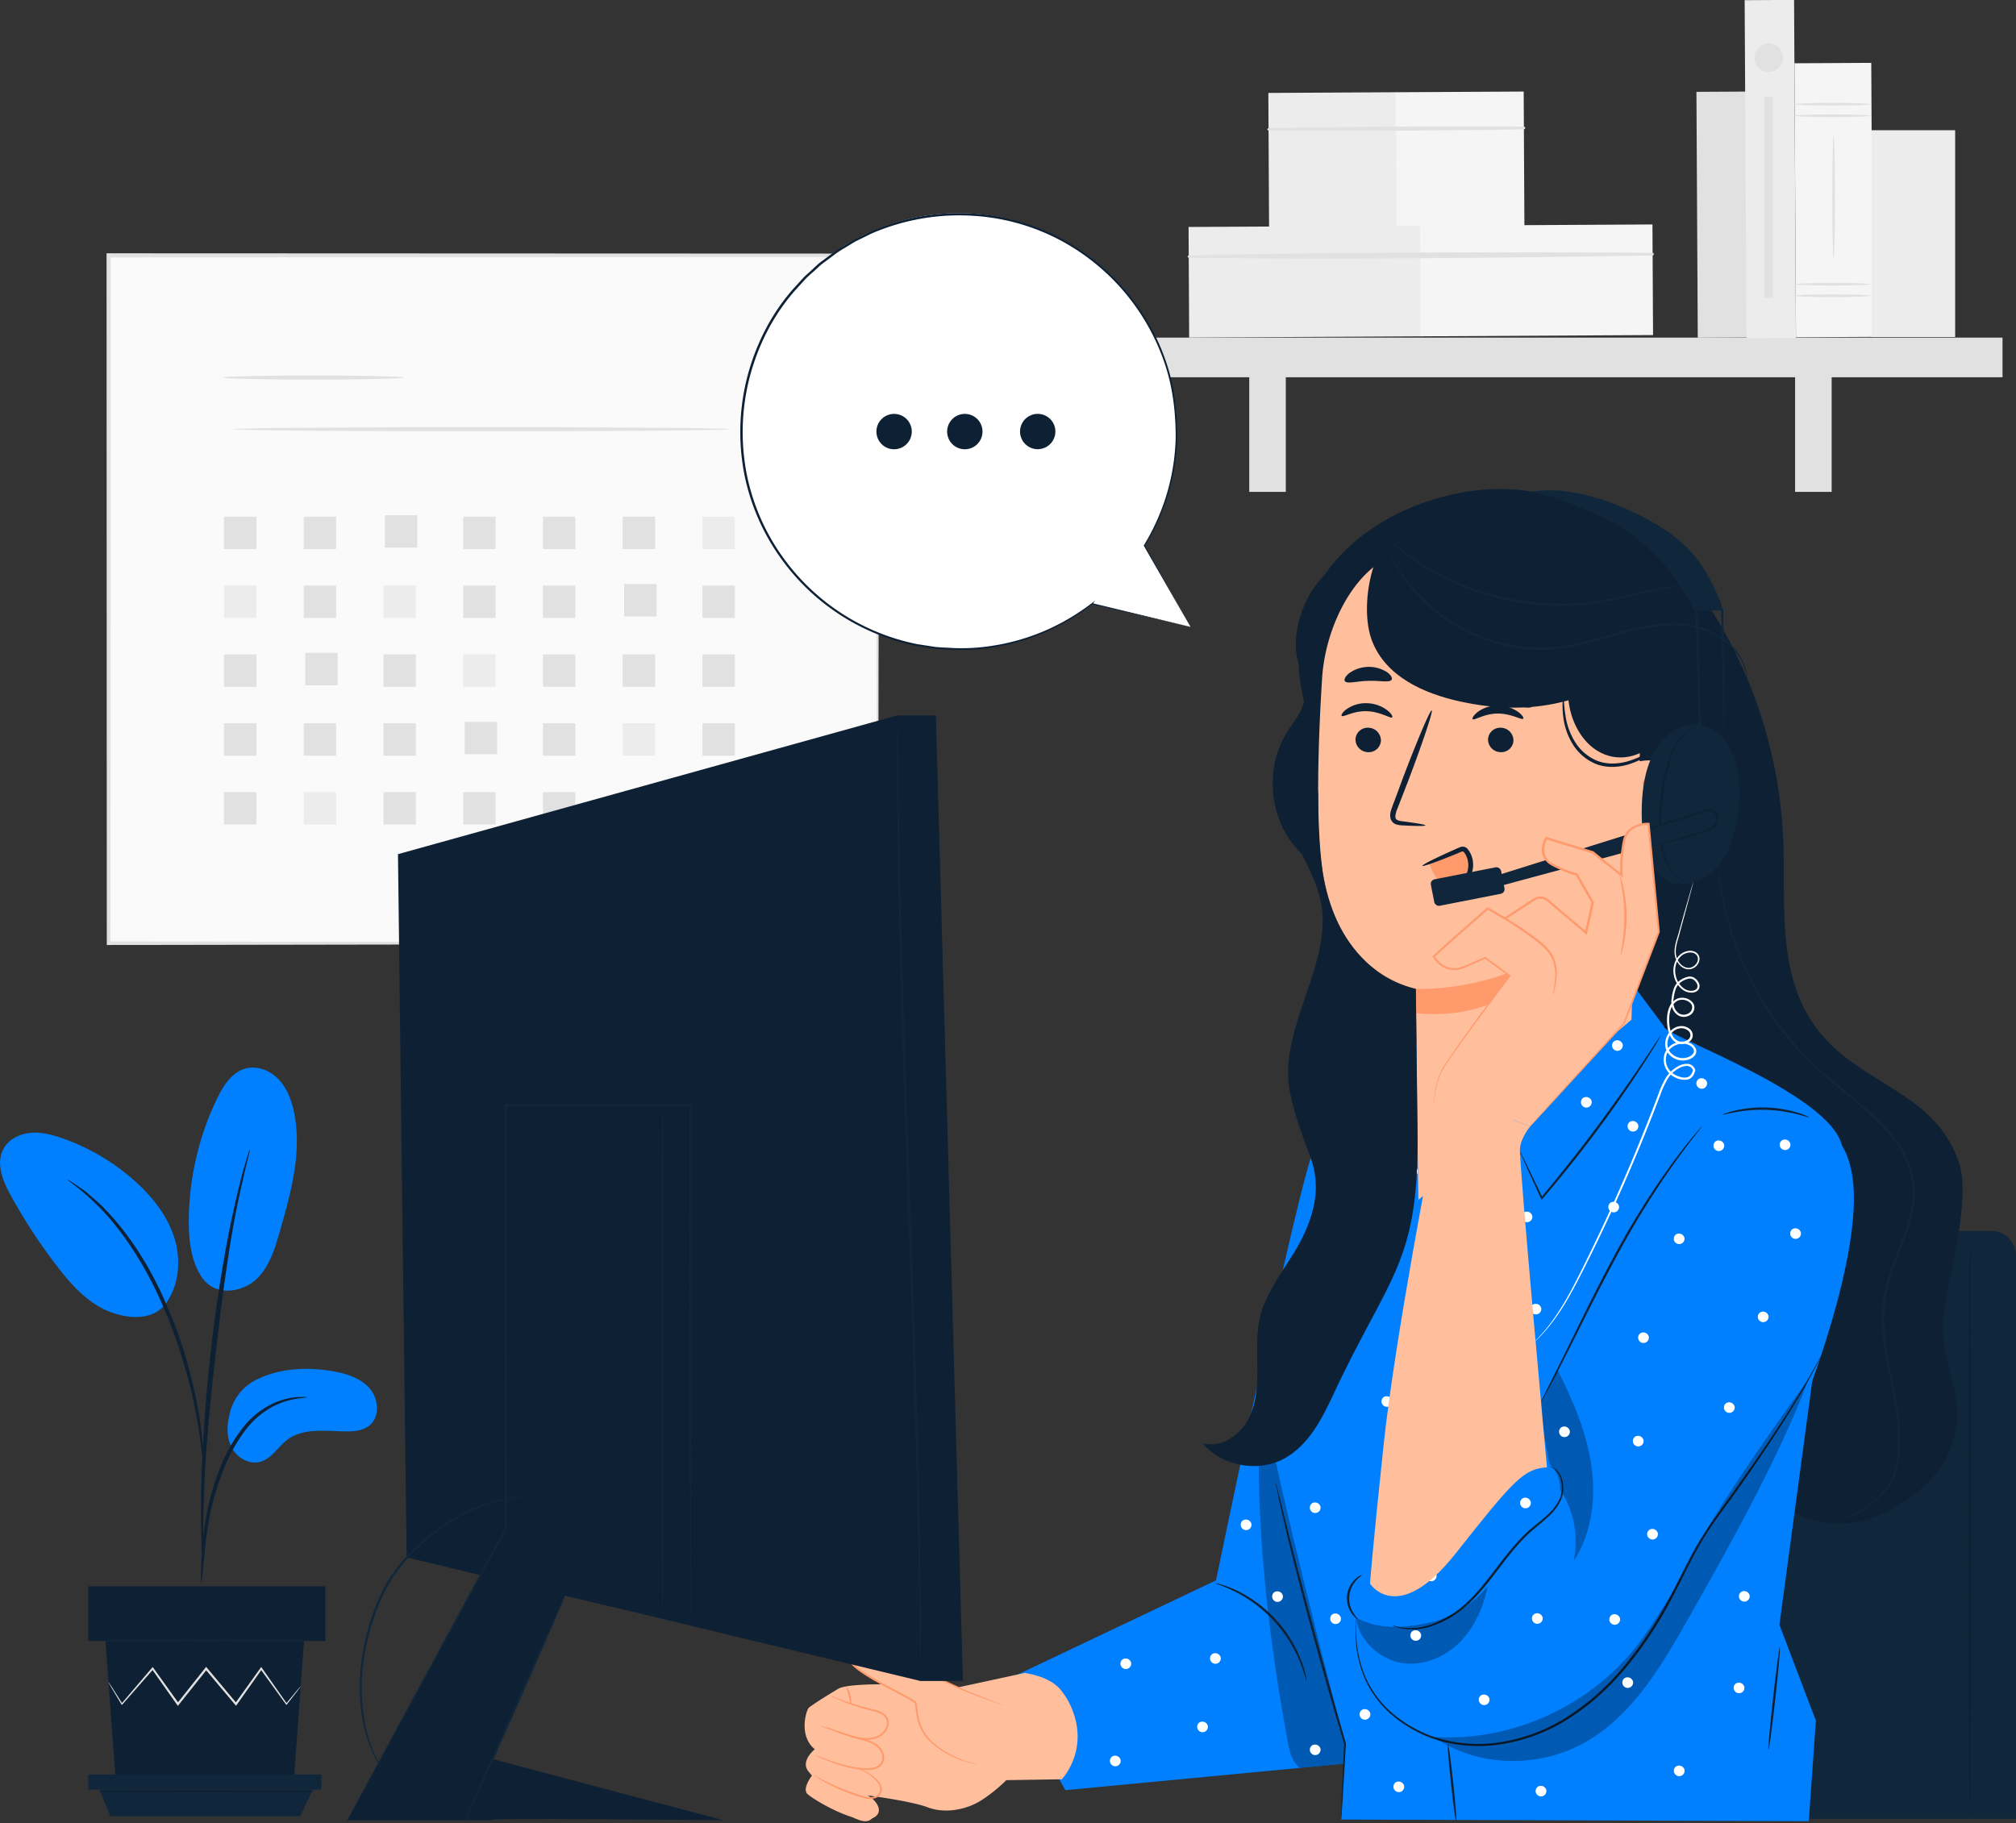<svg xmlns="http://www.w3.org/2000/svg" viewBox="0 0 1240.58 1122.18"><rect x="0" y="0" width="1240.58" height="1122.18" fill="#333333" stroke="none"/><defs><style>.cls-1{fill:#fafafa;}.cls-2{fill:#e1e1e1;}.cls-3{fill:#ececec;}.cls-4{fill:#f5f5f5;}.cls-5{fill:#0080ff;}.cls-6{fill:#0e2033;}.cls-7{fill:#10273b;}.cls-8{fill:#ffbf9d;}.cls-9{fill:#ff9a6c;}.cls-10{opacity:0.3;}.cls-11{fill:#fff;}</style></defs><title>Zasób 41</title><g id="Warstwa_2" data-name="Warstwa 2"><g id="DESIGNED_BY_FREEPIK" data-name="DESIGNED BY FREEPIK"><rect class="cls-1" x="66.84" y="157.15" width="473.18" height="423.33"/><path class="cls-2" d="M540,580.49s-.08-2.72-.12-7.86-.07-12.79-.13-22.68c-.06-19.88-.16-48.93-.28-85.94-.13-74-.32-179.65-.55-306.86l1.07,1.08-473.13.19h0l1.26-1.27c0,154-.1,298.94-.15,423.34l-1.11-1.12,342.23.57,96.53.29,25.55.13,6.59.06c1.49,0,2.28.07,2.28.07s-.71,0-2.15.06l-6.47.06-25.33.13-96.28.3-343,.56H65.72v-1.11c0-124.4-.09-269.32-.15-423.34v-1.26h1.31l473.13.19h1.08v1.07c-.23,127.49-.42,233.41-.55,307.54-.12,36.9-.22,65.88-.28,85.69-.06,9.81-.1,17.33-.12,22.48S540,580.49,540,580.49Z"/><path class="cls-2" d="M248.27,232.37c0,.7-24.9,1.27-55.62,1.27S137,233.07,137,232.37s24.9-1.26,55.63-1.26S248.27,231.67,248.27,232.37Z"/><path class="cls-2" d="M448.76,264.16c0,.7-68.42,1.26-152.8,1.26s-152.83-.56-152.83-1.26,68.41-1.27,152.83-1.27S448.76,263.46,448.76,264.16Z"/><rect class="cls-2" x="137.84" y="318" width="19.94" height="19.93"/><rect class="cls-2" x="186.91" y="318" width="19.93" height="19.93"/><rect class="cls-2" x="236.88" y="317.09" width="19.93" height="19.93"/><rect class="cls-2" x="285.05" y="318" width="19.93" height="19.93"/><rect class="cls-2" x="334.12" y="318" width="19.93" height="19.93"/><rect class="cls-2" x="383.19" y="318" width="19.93" height="19.93"/><rect class="cls-3" x="432.26" y="318" width="19.93" height="19.93"/><rect class="cls-3" x="137.84" y="360.38" width="19.94" height="19.93"/><rect class="cls-2" x="186.91" y="360.38" width="19.93" height="19.93"/><rect class="cls-3" x="235.98" y="360.38" width="19.94" height="19.93"/><rect class="cls-2" x="285.05" y="360.38" width="19.93" height="19.93"/><rect class="cls-2" x="334.12" y="360.38" width="19.93" height="19.93"/><rect class="cls-2" x="384.09" y="359.47" width="19.93" height="19.94"/><rect class="cls-2" x="432.26" y="360.38" width="19.93" height="19.93"/><rect class="cls-2" x="137.84" y="402.76" width="19.94" height="19.93"/><rect class="cls-2" x="187.81" y="401.85" width="19.94" height="19.94"/><rect class="cls-2" x="235.98" y="402.76" width="19.94" height="19.93"/><rect class="cls-3" x="285.05" y="402.76" width="19.93" height="19.93"/><rect class="cls-2" x="334.12" y="402.76" width="19.93" height="19.93"/><rect class="cls-2" x="383.19" y="402.76" width="19.93" height="19.93"/><rect class="cls-2" x="432.26" y="402.76" width="19.93" height="19.93"/><rect class="cls-2" x="137.84" y="445.14" width="19.94" height="19.94"/><rect class="cls-2" x="186.91" y="445.14" width="19.93" height="19.94"/><rect class="cls-2" x="235.98" y="445.14" width="19.94" height="19.94"/><rect class="cls-2" x="285.95" y="444.24" width="19.93" height="19.93"/><rect class="cls-2" x="334.12" y="445.14" width="19.93" height="19.94"/><rect class="cls-3" x="383.19" y="445.14" width="19.93" height="19.94"/><rect class="cls-2" x="432.26" y="445.14" width="19.93" height="19.94"/><rect class="cls-2" x="137.84" y="487.52" width="19.94" height="19.93"/><rect class="cls-3" x="186.91" y="487.52" width="19.93" height="19.93"/><rect class="cls-2" x="235.98" y="487.52" width="19.94" height="19.93"/><rect class="cls-2" x="285.05" y="487.52" width="19.93" height="19.93"/><rect class="cls-2" x="334.12" y="487.52" width="19.93" height="19.93"/><rect class="cls-2" x="384.09" y="486.62" width="19.93" height="19.93"/><rect class="cls-2" x="432.26" y="487.52" width="19.93" height="19.93"/><rect class="cls-2" x="1044.33" y="56.5" width="30.41" height="151.31" transform="translate(-0.69 5.68) rotate(-0.31)"/><rect class="cls-3" x="780.72" y="57.03" width="78.75" height="83.53" transform="translate(-0.52 4.39) rotate(-0.31)"/><rect class="cls-4" x="859.09" y="56.61" width="78.75" height="83.53" transform="translate(-0.51 4.81) rotate(-0.31)"/><path class="cls-2" d="M780.62,80.31c52.33.43,104.79.13,157.11-.72a.84.84,0,0,0,0-1.68c-52.33-.29-104.79,0-157.11,1a.72.72,0,0,0,0,1.44Z"/><rect class="cls-3" x="731.58" y="139.34" width="143.07" height="68.07" transform="translate(-0.92 4.31) rotate(-0.31)"/><rect class="cls-4" x="873.97" y="138.58" width="143.07" height="68.07" transform="translate(-0.91 5.07) rotate(-0.31)"/><path class="cls-2" d="M731.5,158.65c95,1.08,190.42.12,285.46-1.41a.84.84,0,0,0,0-1.67c-95.05-.5-190.43-.44-285.46,1.65a.72.72,0,0,0,0,1.43Z"/><rect class="cls-2" x="678" y="207.79" width="554.29" height="24.39"/><rect class="cls-2" x="768.74" y="219.52" width="22.5" height="83.21"/><rect class="cls-2" x="1104.64" y="219.52" width="22.5" height="83.21"/><rect class="cls-3" x="1074.16" y="0.08" width="30.41" height="208.1" transform="translate(-0.54 5.84) rotate(-0.31)"/><rect class="cls-4" x="1104.72" y="38.86" width="47.25" height="168.64" transform="translate(-0.65 6.06) rotate(-0.31)"/><path class="cls-2" d="M1151.2,71.23c0,.45-10.58.82-23.62.82s-23.63-.37-23.63-.82,10.58-.82,23.63-.82S1151.2,70.78,1151.2,71.23Z"/><path class="cls-2" d="M1151.2,64.14c0,.46-10.58.82-23.62.82S1104,64.6,1104,64.14s10.58-.82,23.63-.82S1151.2,63.69,1151.2,64.14Z"/><path class="cls-2" d="M1151.2,182c0,.45-10.58.82-23.62.82S1104,182.46,1104,182s10.58-.82,23.63-.82S1151.2,181.55,1151.2,182Z"/><path class="cls-2" d="M1151.2,174.92c0,.45-10.58.82-23.62.82s-23.63-.37-23.63-.82,10.58-.82,23.63-.82S1151.2,174.47,1151.2,174.92Z"/><path class="cls-2" d="M1128.34,159.46c-.45,0-.82-17-.82-38s.37-38,.82-38,.82,17,.82,38S1128.79,159.46,1128.34,159.46Z"/><rect class="cls-3" x="1151.71" y="80.15" width="51.43" height="127.29"/><path class="cls-2" d="M1097.1,35.53a8.74,8.74,0,1,1-8.74-8.74A8.74,8.74,0,0,1,1097.1,35.53Z"/><rect class="cls-2" x="1085.65" y="59.57" width="5.4" height="123.8"/><path class="cls-5" d="M157.1,849.5c14.26-7.36,31.06-8.32,46.89-5.7,8.51,1.4,17.38,4,23.17,10.34s6.89,17.64.24,23.13c-4,3.27-9.47,3.76-14.61,3.7-12.39-.14-26.15-2.32-36,5.14-5.66,4.25-9.42,11.33-16.17,13.42s-14.07-1.85-17.58-7.82-3.62-13.42-2-20.14A30.75,30.75,0,0,1,157.1,849.5Z"/><path class="cls-5" d="M124.41,786.4c8.73,12.46,25.68,8.34,33.54.73s11.18-18.62,14.21-29.13c6.91-24,13.87-49.21,8.74-73.66-1.54-7.31-4.27-14.6-9.41-20s-13-8.65-20.26-6.74c-8.55,2.26-13.86,10.63-17.7,18.6a175.55,175.55,0,0,0-17.35,75.35c0,12.14,1.39,24.86,8.23,34.88"/><path class="cls-5" d="M100.46,804.28c9.47-11.24,11.27-27.63,7.05-41.72s-13.73-26.06-24.7-35.84a133.05,133.05,0,0,0-44.25-26.1c-6.4-2.25-13.15-4-19.9-3.38S5.11,701.33,2,707.34c-4.65,8.88-.19,19.65,4.64,28.44A337.33,337.33,0,0,0,35.66,780c8.71,11.23,18.69,22.31,32,27.38s27.07,4.48,34.1-4.72"/><path class="cls-6" d="M123.82,974.34c.17,0,.43-2,.79-5.67.4-4.12.91-9.29,1.51-15.44a219.17,219.17,0,0,1,3.47-22.67,174.64,174.64,0,0,1,8.24-26.74,98,98,0,0,1,13.66-24.2,50.91,50.91,0,0,1,17.26-14.36,48.25,48.25,0,0,1,14.54-4.52c3.61-.37,5.64-.66,5.64-.82s-2-.19-5.74-.09A44.19,44.19,0,0,0,168,863.78a50.8,50.8,0,0,0-18.21,14.48,96.1,96.1,0,0,0-14.16,24.68,163.61,163.61,0,0,0-8.18,27.19,191.72,191.72,0,0,0-3,22.94c-.49,6.56-.68,11.88-.77,15.55S123.66,974.33,123.82,974.34Z"/><path class="cls-6" d="M124.89,962.45a11.29,11.29,0,0,0,.15-2.63c0-2,0-4.46,0-7.51,0-6.52,0-15.95.33-27.6.58-23.3,2.59-48.37,6.46-83.73,3.67-33.24,8.6-71.92,13.79-97.07,1.12-5.72,2.24-10.87,3.3-15.38s1.86-8.41,2.69-11.56c.72-3,1.3-5.38,1.76-7.3a10.84,10.84,0,0,0,.46-2.59,10.48,10.48,0,0,0-.91,2.46c-.58,1.89-1.3,4.27-2.19,7.2-1,3.12-2,7-3.09,11.49s-2.41,9.62-3.63,15.33c-5.15,22.79-10.59,54.65-14.5,90.08s-5.63,67.68-5.79,91c-.14,11.67.11,21.13.41,27.65.19,3,.34,5.54.46,7.51A11.16,11.16,0,0,0,124.89,962.45Z"/><path class="cls-6" d="M125,900.24c.17,0,.14-2.8-.05-7.85s-1-12.33-2.4-21.26a280.52,280.52,0,0,0-6.92-31,254.08,254.08,0,0,0-13-36.65C92,778,77.38,757.19,64.68,744.28c-3-3.42-6.29-5.9-9-8.32-1.37-1.16-2.58-2.32-3.82-3.23l-3.47-2.4c-4.18-2.85-6.52-4.36-6.61-4.22-.37.5,9.36,6.23,21.66,19.31s26.43,33.75,37.08,59a288.25,288.25,0,0,1,13,36.31c3.4,11.38,5.65,21.85,7.36,30.67s2.56,16.05,3.12,21.05S124.88,900.24,125,900.24Z"/><polygon class="cls-6" points="64.91 1009.98 71.15 1095.38 180.86 1095.38 187.09 1009.98 64.91 1009.98"/><rect class="cls-6" x="54.32" y="976.32" width="145.87" height="33.66"/><polygon class="cls-7" points="54.32 1092.11 54.32 1101.44 61.17 1101.44 197.77 1101.44 197.77 1092.11 54.32 1092.11"/><polygon class="cls-7" points="67.89 1117.86 61.17 1101.44 192.55 1101.44 184.71 1117.86 67.89 1117.86"/><path class="cls-2" d="M185.06,1037.89a4,4,0,0,1-.51.78l-1.64,2.18-6.4,8.18-.28.36L176,1049l-15.71-21.72h.91l-15.46,21.89-.49.69-.54-.65-18.33-21.81h1l-1,1.26L110,1049.22l-.55.68-.5-.71L93.47,1027.3l.9,0c-7.62,8.68-14.08,16.05-19.05,21.7l-.33.38-.26-.43-6-10c-.62-1.09-1.12-2-1.53-2.67a4.25,4.25,0,0,1-.46-1,4.38,4.38,0,0,1,.64.85l1.69,2.56c1.52,2.4,3.62,5.7,6.26,9.84l-.6,0,18.75-22L94,1026l.43.6,15.6,21.78-1.05,0,16.36-20.59,1-1.26.52-.66.53.64,18.29,21.86-1,0,15.61-21.78.46-.64.45.64,15.37,21.95H176l6.65-8,1.78-2.06Q185,1037.86,185.06,1037.89Z"/><path class="cls-7" d="M188.62,1009.41c0,.38-27.49.69-61.39.69s-61.4-.31-61.4-.69,27.48-.68,61.4-.68S188.62,1009,188.62,1009.41Z"/><path class="cls-6" d="M194.16,1102.36c0,.38-29.87.68-66.72.68s-66.73-.3-66.73-.68,29.87-.68,66.73-.68S194.16,1102,194.16,1102.36Z"/><path class="cls-7" d="M918.31,757.58h307.14a15.13,15.13,0,0,1,15.13,15.13v346.71a0,0,0,0,1,0,0H903.18a0,0,0,0,1,0,0V772.7A15.13,15.13,0,0,1,918.31,757.58Z"/><path class="cls-6" d="M1212.21,759.42c.39,0,.71,80.55.71,179.9s-.32,179.91-.71,179.91-.71-80.54-.71-179.91S1211.82,759.42,1212.21,759.42Z"/><path class="cls-6" d="M1046,364.76a286.2,286.2,0,0,1,51.29,150.84c1.58,36.25-3.3,74.89,13.91,106.84,24.68,45.83,78.09,44.28,94.44,93.7,7.11,21.5-6,68.81-9.53,91.17-4,25.42,11.53,46.77,7.51,72.19-3.68,23.3-21.12,39.93-42.06,50.78-18.64,9.66-35.87,9.91-55.26,1.89-36.94-15.3-67.69-31.44-94-61.54-36.95-42.25-48.12-100.76-54.43-156.53a1373.58,1373.58,0,0,1,8.37-370"/><path class="cls-7" d="M1125,937.36s.4-.12,1.19-.3,2-.37,3.49-.83a57.35,57.35,0,0,0,12.77-5.1,56.62,56.62,0,0,0,16.85-13.52,35.42,35.42,0,0,0,6.6-11.69,64.36,64.36,0,0,0,2.3-15c.53-10.69-1.1-22.38-3.53-34.74s-5.6-25.57-6.38-39.86a82.36,82.36,0,0,1,1.54-21.85c1.52-7.36,4.18-14.54,6.93-21.75s5.7-14.51,7.81-22.15,3.23-15.72,1.89-23.71a53.56,53.56,0,0,0-8.84-22,103,103,0,0,0-15.46-17.52c-11.26-10.51-23.45-19.19-33.86-28.94a191.61,191.61,0,0,1-44.1-60.88A186.52,186.52,0,0,1,1064,570.33c-1.31-4.07-2-8-3-11.52l-1.92-9.83c-.87-6-1.5-10.57-1.67-13.74-.12-1.52-.21-2.71-.28-3.58s0-1.23,0-1.23.08.41.19,1.21.24,2.06.41,3.58c.27,3.15,1,7.75,1.94,13.67l2,9.77c1,3.51,1.75,7.41,3.09,11.45a188.71,188.71,0,0,0,10.31,27,192.25,192.25,0,0,0,44.07,60.34c10.36,9.65,22.56,18.31,33.93,28.89a103.59,103.59,0,0,1,15.68,17.74,55.07,55.07,0,0,1,9.08,22.61c1.37,8.25.1,16.56-1.94,24.29s-5.09,15.08-7.87,22.28-5.4,14.31-6.9,21.53a80.93,80.93,0,0,0-1.56,21.51c.73,14.12,3.89,27.29,6.22,39.7s4,24.19,3.38,35a64.68,64.68,0,0,1-2.44,15.2,36.16,36.16,0,0,1-6.84,11.92,56.62,56.62,0,0,1-17.22,13.5,54.72,54.72,0,0,1-13,4.89A31.73,31.73,0,0,1,1125,937.36Z"/><path class="cls-5" d="M617.49,1034.76,748.3,972.64s50.94-247.36,60.58-265.94,49.89-34.62,49.89-34.62L852,1007l-11.95,77.26L655.6,1101.77Z"/><path class="cls-8" d="M505.85,1093.36c-.73,0-4.37,2.25-1.32,8s25.2,24.74,31.72,18.13-3.44-14.69-3.44-14.69Z"/><path class="cls-8" d="M533.75,1105s26.75,3.38,37,7.29c11.19,4.25,24.81,1.36,34-4.86a96.89,96.89,0,0,0,14.52-11.82l34.12-.54s16.38-17,6.66-42.28a45.73,45.73,0,0,0-7.82-13.32c-4-4.38-10.45-7.94-21.52-9.85l-40.54,8.76s-62.81-4.49-74,.79c0,0-14,8.32-18.38,11.81-1.63,1.32-6.61,17.3,3.61,25.61,0,0-8.9,7.07-4.08,13.41l2.31,2.82s-6,7.74-2.91,11.11,29.94,19.12,39.56,15.37,1.65-12.66-2.58-14.3"/><path class="cls-9" d="M508.17,1062.82a24.62,24.62,0,0,1,3.32,1.18c2.12.81,5.2,2,9,3.18,1.93.62,4.06,1.24,6.36,1.85s4.79,1.12,7.39,2a15.83,15.83,0,0,1,7.36,4.44c1.93,2.3,3.23,5.72,2,9a7.1,7.1,0,0,1-3.32,3.57,12.32,12.32,0,0,1-4.47,1.24,36.51,36.51,0,0,1-8.52-.45,75.09,75.09,0,0,1-13.86-3.61c-3.84-1.36-6.87-2.64-9-3.53a20.28,20.28,0,0,1-3.19-1.52,23.39,23.39,0,0,1,3.35,1.11c2.14.77,5.21,1.94,9.05,3.19a79.34,79.34,0,0,0,13.76,3.34,36.4,36.4,0,0,0,8.26.38,11.44,11.44,0,0,0,4.06-1.13,6,6,0,0,0,2.81-3c1.06-2.66,0-5.76-1.78-7.85A15,15,0,0,0,534,1072c-2.5-.85-5-1.38-7.31-2s-4.43-1.32-6.36-2c-3.84-1.33-6.89-2.59-9-3.53A19.32,19.32,0,0,1,508.17,1062.82Z"/><path class="cls-9" d="M510.58,1043.48a22.86,22.86,0,0,1,3.3,1.2c2.11.81,5.16,2,9,3.25s8.43,2.66,13.61,3.91c2.55.65,5.5,1.17,7.93,3.21a6.76,6.76,0,0,1,2.33,4.1,8.52,8.52,0,0,1-.69,4.77,11.51,11.51,0,0,1-7,6,18.43,18.43,0,0,1-8.53.67c-5.41-.81-9.87-2.75-13.71-4l-9-3.17a22.11,22.11,0,0,1-3.27-1.3,19.26,19.26,0,0,1,3.41.89l9.15,2.83c3.87,1.12,8.39,3,13.59,3.69a17.6,17.6,0,0,0,8-.69,10.45,10.45,0,0,0,6.34-5.37c1.23-2.64.82-5.88-1.34-7.6s-4.9-2.37-7.46-3a142.07,142.07,0,0,1-13.61-4.16c-3.82-1.38-6.84-2.67-8.9-3.6A19.92,19.92,0,0,1,510.58,1043.48Z"/><path class="cls-9" d="M523.47,1049c-.33,0-.5-2.46-1.22-5.37s-1.65-5.19-1.36-5.34,1.72,2,2.45,5.08S523.76,1049,523.47,1049Z"/><path class="cls-8" d="M617.86,1049.81,594,1040.62s-66.21-30.9-67.33-29.23-4.71,1.49-3.92,9.56,39.37,24.35,40.59,27.15-.82,16.94,13.43,27.06,24.54,10.35,24.54,10.35"/><path class="cls-9" d="M601.32,1085.51a1.9,1.9,0,0,1-.57,0c-.37,0-.93-.06-1.65-.16a36.39,36.39,0,0,1-6.19-1.49,60,60,0,0,1-20.22-11.63,28.78,28.78,0,0,1-8.13-13.94,64.4,64.4,0,0,1-1.41-8.91,4.79,4.79,0,0,0-.23-1,2,2,0,0,0-.63-.64,22.88,22.88,0,0,0-1.93-1.25c-1.36-.8-2.77-1.56-4.2-2.33-5.74-3.06-11.86-6.16-18-9.7-3.08-1.77-6.19-3.65-9.2-5.8a34.7,34.7,0,0,1-4.31-3.6,11.53,11.53,0,0,1-1.82-2.3,5,5,0,0,1-.55-1.48,11.19,11.19,0,0,1-.14-1.47,10.49,10.49,0,0,1,1-5.76,6.82,6.82,0,0,1,2.1-2.11,4.17,4.17,0,0,0,.92-.79c.07-.07-.06,0,.23-.23a.77.77,0,0,1,.46-.15,2.74,2.74,0,0,1,.47,0,6.36,6.36,0,0,1,.72.17c3.59,1.11,6.87,2.55,10.17,3.9,6.54,2.76,12.79,5.55,18.74,8.22,11.89,5.35,22.54,10.3,31.47,14.48,2.23,1,4.34,2.1,6.36,3l5.84,2.3,9.33,3.7,5.88,2.38,1.52.64a2.2,2.2,0,0,1,.51.26,3.5,3.5,0,0,1-.55-.15l-1.56-.55-6-2.18-9.41-3.53-5.87-2.21c-2.08-.85-4.17-1.88-6.43-2.89L556.53,1024c-5.95-2.65-12.21-5.41-18.75-8.15-3.26-1.34-6.61-2.79-10-3.84a5.27,5.27,0,0,0-.61-.14l-.22,0s0,.09,0-.08,0-.18,0-.28a.18.18,0,0,0-.07-.08c.75.51.18.17.34.29l-.06.09a5.27,5.27,0,0,1-1.15,1,5.67,5.67,0,0,0-1.8,1.78,9.54,9.54,0,0,0-.87,5.14,5,5,0,0,0,.55,2.46,10.66,10.66,0,0,0,1.65,2.06,33.06,33.06,0,0,0,4.16,3.48c3,2.11,6,4,9.09,5.75,6.13,3.54,12.22,6.65,18,9.74,1.43.78,2.85,1.55,4.22,2.37a23.57,23.57,0,0,1,2,1.33,2.66,2.66,0,0,1,.93,1.06,5,5,0,0,1,.29,1.24,65.38,65.38,0,0,0,1.34,8.83,28,28,0,0,0,7.78,13.6,54.74,54.74,0,0,0,10.73,7.63,56.92,56.92,0,0,0,9.08,4.16,43.91,43.91,0,0,0,6.09,1.68c.71.14,1.26.21,1.62.27A2.81,2.81,0,0,1,601.32,1085.51Z"/><path class="cls-9" d="M528.29,1088.62a8.45,8.45,0,0,1,2.54.74,25.15,25.15,0,0,1,6.24,3.61,22.65,22.65,0,0,1,3.61,3.5,7.58,7.58,0,0,1,1.92,5.58,6.16,6.16,0,0,1-4.41,4.76,11.91,11.91,0,0,1-6.94-.21,127,127,0,0,1-21.95-8.82,68,68,0,0,1-6.17-3.65,10.87,10.87,0,0,1-2.11-1.58,13.15,13.15,0,0,1,2.33,1.21c1.47.83,3.61,2,6.31,3.32a153.56,153.56,0,0,0,21.89,8.44,11,11,0,0,0,6.3.26,5.19,5.19,0,0,0,3.74-3.88A6.8,6.8,0,0,0,540,1097a23.59,23.59,0,0,0-3.38-3.45C532,1089.77,528.18,1088.84,528.29,1088.62Z"/><g class="cls-10"><path d="M839.14,1084.37C817.72,1012.11,798.82,919,777.4,846.78c-7.84,66.71,2,154.78,14.25,220.82,1.44,7.74,2.1,15.33,8.1,20.42l39.39-3.65"/></g><path class="cls-6" d="M804.05,1034.76c-.28.07-1.19-4.71-4.09-11.93a84.73,84.73,0,0,0-6.15-12.15,84.18,84.18,0,0,0-22.56-24.3,84.28,84.28,0,0,0-11.67-7c-7-3.43-11.68-4.69-11.59-5a16,16,0,0,1,3.32.79,32.49,32.49,0,0,1,3.8,1.25,52.65,52.65,0,0,1,4.91,2,77.09,77.09,0,0,1,12,6.87A80.29,80.29,0,0,1,794.93,1010a76.3,76.3,0,0,1,6,12.47,51.25,51.25,0,0,1,1.65,5,32.48,32.48,0,0,1,1,3.89A15.5,15.5,0,0,1,804.05,1034.76Z"/><path class="cls-5" d="M844.91,668.71s-68.52,153-68.52,181.15,51.34,223.35,51.34,223.35c-.49,7.75-2.49,46.66-2.49,46.66l287.82,1h0l4.38-61.87L1095,1000l22.44-166.67s15.11-96.77,16.45-123.84c1.68-33.86-113-73.11-109.9-77.8l-19.8-26.51L890.68,697.35l-22.42-64.76L841.39,658Z"/><path class="cls-5" d="M1033.39,709.42c-31.15,52.71-88.16,148.77-88.16,148.77L843.06,974.67s-6.68,59.2,6.69,77.34S886,1082.56,886,1082.56s27,0,61.23-28.64,128.77-147,128.77-147l32.47-39.15s38.69-95.08,31.47-143.47c-2.79-18.66-10.73-26.42-21.33-35C1092,667.79,1050.8,680,1033.39,709.42Z"/><path class="cls-6" d="M1120.49,834.69a5.78,5.78,0,0,1-.47,1.08l-1.51,3.1c-1.36,2.72-3.43,6.69-6.27,11.7-5.64,10.06-14.4,24.28-25.87,41.41-5.74,8.56-12.16,17.85-19.2,27.71s-15.08,20-21.68,31.92c-6.77,11.78-12.59,24.87-19.83,37.85a237,237,0,0,1-26,37.92,152,152,0,0,1-34.41,30.42,108.44,108.44,0,0,1-39.85,15.43,89.57,89.57,0,0,1-38.61-1.64,73.77,73.77,0,0,1-16.32-6.62,74.55,74.55,0,0,1-13.45-9.1,62.79,62.79,0,0,1-16.86-22.06,71.56,71.56,0,0,1-5.49-20.29,90.53,90.53,0,0,1-.46-13.28c.08-1.46.15-2.6.19-3.45a9,9,0,0,1,.12-1.17,5.88,5.88,0,0,1,0,1.18q0,1.26-.06,3.45a101.5,101.5,0,0,0,.73,13.2,71.52,71.52,0,0,0,5.67,20,60.18,60.18,0,0,0,6.7,11.12,60.82,60.82,0,0,0,10.07,10.5A74.06,74.06,0,0,0,871,1064a73.16,73.16,0,0,0,16.12,6.45,88.71,88.71,0,0,0,38.07,1.48,107.27,107.27,0,0,0,39.32-15.32,151.19,151.19,0,0,0,34.08-30.16,238.17,238.17,0,0,0,25.83-37.67c7.21-12.91,13.06-26,19.9-37.83s14.88-22.1,21.87-32,13.53-19.08,19.32-27.59c11.56-17,20.44-31.16,26.22-41.12,2.91-5,5.06-8.89,6.5-11.56l1.63-3A8.1,8.1,0,0,1,1120.49,834.69Z"/><path class="cls-6" d="M838,969.41c.12.21-1.45,1.1-3.33,3.19a16.52,16.52,0,0,0-1.86,20.08c1.46,2.4,2.85,3.56,2.69,3.74s-1.74-.78-3.52-3.18a16.13,16.13,0,0,1,2-21.34C836.09,969.86,837.89,969.27,838,969.41Z"/><path class="cls-6" d="M856.74,1000.34a6.77,6.77,0,0,1,1.6.37c.51.13,1.14.35,1.9.52l2.64.48a37.79,37.79,0,0,0,16.85-1.56,62.16,62.16,0,0,0,21.69-12.75c7.16-6.33,13.6-14.77,20.33-23.59s13.47-17.18,20.94-23.42c3.71-3.11,7.35-5.87,10.38-8.83a29.51,29.51,0,0,0,6.81-9.39c2.56-6.72.84-13-1.57-16.09s-5-3.48-4.92-3.68a6.75,6.75,0,0,1,1.58.46,10.55,10.55,0,0,1,3.77,2.88c2.67,3.13,4.65,9.65,2.08,16.79a30,30,0,0,1-6.93,9.87c-3.06,3.07-6.71,5.88-10.35,9-7.31,6.19-14,14.43-20.66,23.28s-13.24,17.31-20.6,23.71A61.82,61.82,0,0,1,880,1001.11a36.89,36.89,0,0,1-17.23,1.15l-2.66-.62c-.75-.22-1.37-.48-1.88-.66A7,7,0,0,1,856.74,1000.34Z"/><path class="cls-6" d="M1047.25,693.23a10.8,10.8,0,0,1-1.14,1.65l-3.49,4.54c-3.11,3.88-7.39,9.66-12.6,16.85a552.17,552.17,0,0,0-36.36,59.07c-12.85,23.88-23.49,46-31.63,61.86-4,7.92-7.38,14.3-9.78,18.66l-2.77,5a10.53,10.53,0,0,1-1.05,1.7,9.77,9.77,0,0,1,.8-1.83l2.53-5.13,9.37-18.86c7.91-15.93,18.41-38.15,31.28-62.09a500.76,500.76,0,0,1,36.79-59c5.33-7.13,9.74-12.83,13-16.61q2.3-2.72,3.7-4.37A10.43,10.43,0,0,1,1047.25,693.23Z"/><g class="cls-10"><path d="M834.56,995.62c13.29,7.21,27.88,6.44,42.71,3.53a66.24,66.24,0,0,0,38.15-22.83c-2.58,12.95-8.13,25.61-17.57,34.84s-23.13,14.59-36.12,12.21-26.1-14.59-27.17-27.75"/></g><g class="cls-10"><path d="M960.23,917a58.63,58.63,0,0,1,8.1,43.94c11.25-17.23,13.9-39,10.87-59.41s-11.3-39.56-20.52-58c0,0-10.16,17.16-10.25,19.05-.5,9.91,3.15,28.57,5.07,38.3a21.36,21.36,0,0,1,6.19,19.24"/></g><g class="cls-10"><path d="M879.6,1066.93c27.09,21.12,67.29,22.11,96.93,4.76,28.54-16.71,46.11-46.79,62.43-75.56,25.25-44.54,56.06-99.62,74.1-147.54,0,0-50.57,69-65.81,98.73a491,491,0,0,1-34.49,58.09c-28.45,41.91-80,67-130.53,63.58"/></g><path class="cls-6" d="M825.24,1119.87a3.27,3.27,0,0,1,0-.85c0-.67,0-1.49,0-2.49.09-2.31.2-5.48.35-9.44.38-8.3.91-19.92,1.55-33.91l0,.2c-4.9-16.35-10.63-36.19-16.55-57.61-7.86-28.4-14.49-54.24-19-73-2.22-9.39-4-17-5-22.3q-.78-3.81-1.24-6.09a12,12,0,0,1-.34-2.15,11.89,11.89,0,0,1,.61,2.09q.57,2.25,1.5,6c1.34,5.38,3.2,12.92,5.49,22.18,4.71,18.72,11.48,44.5,19.34,72.89,5.92,21.42,11.55,41.27,16.3,57.65l0,.1v.1c-.84,14-1.55,25.6-2,33.88-.28,4-.5,7.12-.66,9.43-.09,1-.16,1.81-.22,2.48A3,3,0,0,1,825.24,1119.87Z"/><path class="cls-6" d="M1113.19,687.64c-.09.22-3-.79-7.68-2a91.57,91.57,0,0,0-18.78-2.59,90.09,90.09,0,0,0-18.91,1.47c-4.79.88-7.71,1.72-7.78,1.5a6.52,6.52,0,0,1,2-.86,49.71,49.71,0,0,1,5.6-1.63,74.85,74.85,0,0,1,38.17,1.15,49,49,0,0,1,5.49,1.95A6.66,6.66,0,0,1,1113.19,687.64Z"/><path class="cls-6" d="M1022,637.39a6.91,6.91,0,0,1-.73,1.41l-2.32,3.91c-2.05,3.37-5.08,8.21-8.93,14.13-7.71,11.82-18.74,27.91-31.79,45-10.5,13.82-20.66,26.21-29,35.92l-.59.68-.37-.8c-3.95-8.68-7.23-15.87-9.61-21.09-1.06-2.4-1.91-4.35-2.57-5.85a10.47,10.47,0,0,1-.8-2.11,11.13,11.13,0,0,1,1.1,2c.74,1.47,1.69,3.37,2.86,5.73l10.06,20.87-1-.13c8.19-9.81,18.26-22.24,28.74-36,13-17.11,24.17-33.08,32.09-44.75l9.29-13.87,2.55-3.76A6.4,6.4,0,0,1,1022,637.39Z"/><path class="cls-6" d="M1088.27,1076.92c-.39-.05.86-14.19,2.79-31.6s3.81-31.49,4.2-31.45-.86,14.19-2.79,31.61S1088.66,1077,1088.27,1076.92Z"/><path class="cls-6" d="M891,1073.21c.39,0,1.84,10.59,3.24,23.75s2.23,23.86,1.84,23.9-1.84-10.59-3.25-23.75S890.6,1073.25,891,1073.21Z"/><path class="cls-11" d="M1036.57,761.88a3.47,3.47,0,0,0-5.28-2.1l-.18.15a3.3,3.3,0,1,0,5.46,2Z"/><path class="cls-11" d="M1008.15,692.6a3.48,3.48,0,0,0-5.28-2.1l-.19.15a3.31,3.31,0,1,0,5.47,2Z"/><path class="cls-11" d="M942.93,748.38a3.49,3.49,0,0,0-5.29-2.1l-.18.16a3.31,3.31,0,1,0,5.47,1.94Z"/><path class="cls-11" d="M872.41,720.37a3.48,3.48,0,0,0-5.28-2.1l-.18.15a3.3,3.3,0,1,0,5.46,2Z"/><path class="cls-11" d="M859.94,692.76a3.49,3.49,0,0,0-5.29-2.1l-.18.15a3.31,3.31,0,1,0,5.47,2Z"/><path class="cls-11" d="M865.36,660.85a3.49,3.49,0,0,0-5.29-2.1l-.18.16a3.31,3.31,0,1,0,5.47,1.94Z"/><path class="cls-11" d="M826.31,704.74a3.49,3.49,0,0,0-5.29-2.1l-.18.15a3.31,3.31,0,1,0,5.47,2Z"/><path class="cls-11" d="M916.76,717.39a3.48,3.48,0,0,0-5.28-2.09l-.19.15a3.31,3.31,0,1,0,5.47,1.94Z"/><path class="cls-11" d="M840.18,774.27a3.49,3.49,0,0,0-5.29-2.1l-.18.15a3.31,3.31,0,1,0,5.47,1.95Z"/><path class="cls-11" d="M770.08,937.88a3.49,3.49,0,0,0-5.29-2.1l-.18.15a3.31,3.31,0,1,0,5.47,2Z"/><path class="cls-11" d="M795.09,843.52a3.49,3.49,0,0,0-5.29-2.1l-.18.15a3.31,3.31,0,1,0,5.47,1.95Z"/><path class="cls-11" d="M979.46,677.83a3.49,3.49,0,0,0-5.29-2.1l-.18.15a3.31,3.31,0,1,0,5.47,2Z"/><path class="cls-11" d="M1067.45,865.72a3.49,3.49,0,0,0-5.29-2.1l-.18.15a3.31,3.31,0,1,0,5.47,2Z"/><path class="cls-11" d="M1101.73,704a3.47,3.47,0,0,0-5.28-2.1l-.18.15a3.3,3.3,0,1,0,5.46,1.95Z"/><path class="cls-11" d="M1088.27,809.92a3.47,3.47,0,0,0-5.28-2.1l-.18.15a3.3,3.3,0,1,0,5.46,1.95Z"/><path class="cls-11" d="M1011.39,886.37a3.49,3.49,0,0,0-5.29-2.1l-.18.15a3.31,3.31,0,1,0,5.47,2Z"/><path class="cls-11" d="M1014.62,822.73a3.47,3.47,0,0,0-5.28-2.1l-.18.15a3.3,3.3,0,1,0,5.46,2Z"/><path class="cls-11" d="M1061,704.58a3.48,3.48,0,0,0-5.28-2.1l-.19.15a3.31,3.31,0,1,0,5.47,2Z"/><path class="cls-11" d="M998.57,642.91a3.48,3.48,0,0,0-5.29-2.09l-.18.15a3.31,3.31,0,1,0,5.47,1.94Z"/><path class="cls-11" d="M996.3,742.32a3.49,3.49,0,0,0-5.29-2.1l-.18.15a3.31,3.31,0,1,0,5.47,2Z"/><path class="cls-11" d="M916.58,1045.57a3.49,3.49,0,0,0-5.29-2.1l-.18.15a3.31,3.31,0,1,0,5.47,2Z"/><path class="cls-11" d="M825.13,995.7a3.48,3.48,0,0,0-5.28-2.1l-.18.16a3.3,3.3,0,1,0,5.46,1.94Z"/><path class="cls-11" d="M751.19,1020.14a3.48,3.48,0,0,0-5.28-2.1l-.19.16a3.31,3.31,0,1,0,5.47,1.94Z"/><path class="cls-11" d="M743.28,1062.26a3.48,3.48,0,0,0-5.29-2.1l-.18.15a3.31,3.31,0,1,0,5.47,2Z"/><path class="cls-11" d="M812.6,1076.37a3.47,3.47,0,0,0-5.28-2.1l-.18.15a3.3,3.3,0,1,0,5.46,1.95Z"/><path class="cls-11" d="M789.42,982.06a3.47,3.47,0,0,0-5.28-2.1l-.19.15a3.31,3.31,0,1,0,5.47,1.95Z"/><path class="cls-11" d="M874.48,1006a3.49,3.49,0,0,0-5.29-2.1l-.18.15a3.31,3.31,0,1,0,5.47,1.95Z"/><path class="cls-11" d="M1076.66,981.9a3.47,3.47,0,0,0-5.28-2.1l-.19.15a3.31,3.31,0,1,0,5.47,1.95Z"/><path class="cls-11" d="M951.56,1101.77a3.48,3.48,0,0,0-5.28-2.1l-.19.15a3.31,3.31,0,1,0,5.47,2Z"/><path class="cls-11" d="M1004.92,1035a3.49,3.49,0,0,0-5.29-2.1l-.18.15a3.31,3.31,0,1,0,5.47,2Z"/><path class="cls-11" d="M1036.61,1089.31a3.49,3.49,0,0,0-5.29-2.1l-.18.15a3.31,3.31,0,1,0,5.47,2Z"/><path class="cls-11" d="M948.43,805.11a3.49,3.49,0,0,0-5.29-2.1l-.18.15a3.31,3.31,0,1,0,5.47,2Z"/><path class="cls-11" d="M1020.18,943.65a3.48,3.48,0,0,0-5.28-2.1l-.19.16a3.31,3.31,0,1,0,5.47,1.94Z"/><path class="cls-11" d="M996.91,996.13a3.48,3.48,0,0,0-5.28-2.1l-.19.16a3.31,3.31,0,1,0,5.47,1.94Z"/><path class="cls-11" d="M1073.42,1038.28a3.48,3.48,0,0,0-5.28-2.1l-.18.15a3.3,3.3,0,1,0,5.46,2Z"/><path class="cls-11" d="M864.06,1099.13a3.49,3.49,0,0,0-5.29-2.1l-.18.15a3.31,3.31,0,1,0,5.47,2Z"/><path class="cls-11" d="M689.6,1083.21a3.49,3.49,0,0,0-5.29-2.1l-.18.16a3.31,3.31,0,1,0,5.47,1.94Z"/><path class="cls-11" d="M843.23,1054.56a3.48,3.48,0,0,0-5.28-2.1l-.19.15a3.31,3.31,0,1,0,5.47,2Z"/><path class="cls-11" d="M696.07,1023.38a3.48,3.48,0,0,0-5.28-2.1l-.19.16a3.31,3.31,0,1,0,5.47,1.94Z"/><path class="cls-11" d="M942,924.44a3.48,3.48,0,0,0-5.29-2.09l-.18.15a3.31,3.31,0,1,0,5.47,1.94Z"/><path class="cls-11" d="M890.5,774.27a3.49,3.49,0,0,0-5.29-2.1l-.18.15a3.31,3.31,0,1,0,5.47,1.95Z"/><path class="cls-11" d="M877.64,904.5a3.48,3.48,0,0,0-5.28-2.1l-.19.16a3.31,3.31,0,1,0,5.47,1.94Z"/><path class="cls-11" d="M856.7,862a3.48,3.48,0,0,0-5.28-2.1l-.18.16A3.3,3.3,0,1,0,856.7,862Z"/><path class="cls-11" d="M949.29,995.55a3.47,3.47,0,0,0-5.28-2.1l-.19.15a3.31,3.31,0,1,0,5.47,1.95Z"/><path class="cls-11" d="M884,969.35a3.48,3.48,0,0,0-5.29-2.1l-.18.15a3.31,3.31,0,1,0,5.47,2Z"/><path class="cls-11" d="M912,825.54a3.47,3.47,0,0,0-5.28-2.09l-.18.15a3.3,3.3,0,1,0,5.46,1.94Z"/><path class="cls-11" d="M812.6,927.37a3.47,3.47,0,0,0-5.28-2.1l-.18.15a3.3,3.3,0,1,0,5.46,2Z"/><path class="cls-11" d="M966,880.63a3.49,3.49,0,0,0-5.29-2.1l-.18.15a3.31,3.31,0,1,0,5.47,2Z"/><path class="cls-11" d="M1108.21,758.64a3.49,3.49,0,0,0-5.29-2.1l-.18.15a3.31,3.31,0,1,0,5.47,1.95Z"/><path class="cls-11" d="M1050.45,666.26a3.48,3.48,0,0,0-5.28-2.1l-.18.16a3.3,3.3,0,1,0,5.46,1.94Z"/><path class="cls-11" d="M938.52,677.83a3.49,3.49,0,0,0-5.29-2.1l-.18.15a3.31,3.31,0,1,0,5.47,2Z"/><path class="cls-6" d="M824.35,346.24c-21.47,13.66-30,42.29-26,59.21,2.07,8.53,5.94,17.1,4.25,25.71-1.46,7.44-6.81,13.39-10.81,19.83-13.35,21.47-11,51.52,5.56,70.64s45.94,25.78,69.1,15.66"/><path class="cls-6" d="M811.64,458c-52.22-114.87,72-172.58,139.79-153.43,63.71,18,90.88,49.69,101.36,92.3s10,88.79-6.72,129.39c-8.24,20-23.07,40.35-44.57,42.85"/><path class="cls-8" d="M872.83,738.49c-.9-54.88-1.54-130.27-1.56-130,0,0-47.17-7.83-56.94-69.38-4.86-30.61-3.33-80.8-.74-121.82,2.33-36.93,26.79-82.23,63.58-78.34l114.89,29a21.66,21.66,0,0,1,19.37,22h0l-7.49,237.63"/><path class="cls-6" d="M834.13,454.91a7.84,7.84,0,0,0,7.47,8,7.51,7.51,0,0,0,8.17-7,7.84,7.84,0,0,0-7.46-8A7.51,7.51,0,0,0,834.13,454.91Z"/><path class="cls-6" d="M915.69,454.91a7.84,7.84,0,0,0,7.47,8,7.51,7.51,0,0,0,8.17-7,7.85,7.85,0,0,0-7.46-8A7.5,7.5,0,0,0,915.69,454.91Z"/><path class="cls-6" d="M825.63,440.57c1,1.07,7.07-3.16,15.56-2.85s14.57,4.75,15.52,3.75c.47-.45-.46-2.34-3.11-4.41a21.67,21.67,0,0,0-12.38-4.27,20.77,20.77,0,0,0-12.43,3.56C826.11,438.27,825.17,440.1,825.63,440.57Z"/><path class="cls-6" d="M906.25,442.6c1,1,7-3.42,15.44-3.44s14.74,4.21,15.65,3.16c.45-.46-.54-2.31-3.28-4.28a21.65,21.65,0,0,0-12.53-3.8,20.85,20.85,0,0,0-12.29,4C906.65,440.28,905.77,442.14,906.25,442.6Z"/><path class="cls-6" d="M877.14,508c0-.48-5.24-1.39-13.79-2.49-2.17-.22-4.23-.65-4.59-2.13s.39-3.91,1.45-6.43l6.41-16.52c8.91-23.51,15.36-42.85,14.41-43.2s-8.95,18.43-17.85,41.94Q860,487.88,857,495.8c-.82,2.46-2.23,5.26-1.12,8.51a5.41,5.41,0,0,0,3.56,3.17,14.32,14.32,0,0,0,3.69.51C871.77,508.46,877.11,508.5,877.14,508Z"/><path class="cls-9" d="M871.27,608.53s41.41,2.67,82.44-22c0,0-20.83,42.82-82.44,37.06Z"/><path class="cls-6" d="M904.15,430.52c.84,2.31,9.32,1.22,19.28,2.42,10,1,18,3.92,19.35,1.85.59-1-.81-3.17-4.06-5.4a33.79,33.79,0,0,0-29.43-3.25C905.63,427.61,903.79,429.43,904.15,430.52Z"/><path class="cls-6" d="M827.6,419.23c1.49,1.93,7.34-.08,14.38-.17,7-.34,13,1.3,14.37-.72.6-1-.34-2.91-2.94-4.74a20.83,20.83,0,0,0-23.17.72C827.76,416.3,826.94,418.29,827.6,419.23Z"/><path class="cls-8" d="M1000.87,471c.9-.43,32.95-14.6,33.32,22.24s-36.7,29.63-36.77,28.57S1000.87,471,1000.87,471Z"/><path class="cls-9" d="M1008.53,507.75c.17-.12.65.44,1.74.93a6.43,6.43,0,0,0,4.8.05c3.88-1.47,7.09-7.69,7.2-14.33a21.12,21.12,0,0,0-1.89-9.17c-1.15-2.69-2.91-4.55-4.87-4.88a3.29,3.29,0,0,0-3.78,1.8c-.48,1-.24,1.77-.43,1.83s-.8-.61-.52-2.13a4.16,4.16,0,0,1,1.43-2.33,4.9,4.9,0,0,1,3.54-1c2.84.17,5.43,2.76,6.76,5.65a21.65,21.65,0,0,1,2.33,10.24c-.16,7.43-3.89,14.42-9.2,16a6.89,6.89,0,0,1-5.88-.91C1008.61,508.64,1008.41,507.82,1008.53,507.75Z"/><path class="cls-6" d="M864.9,320.81c-20.5,10.6-28.94,52.54-20.45,74s31.34,31.94,53.88,36.88S943,437.22,965.2,431c1.55,15,10.51,30.3,25,34.24,19.2,5.23,38.56-12.36,42.83-31.8s-2.13-39.45-8.46-58.32"/><path class="cls-6" d="M1027.49,454.53c.09.11-.92,1.07-2.84,2.68a96.68,96.68,0,0,1-8.5,6.41,52.13,52.13,0,0,1-14.33,6.94c-5.76,1.66-12.82,2.27-19.55-.29a30.29,30.29,0,0,1-14.8-12.8,41,41,0,0,1-5.31-15,54.87,54.87,0,0,1-.58-10.67c.12-2.52.35-3.89.49-3.89.4,0,0,5.6,1.58,14.3a42.08,42.08,0,0,0,5.48,14.27A29.08,29.08,0,0,0,983,468.28c6.15,2.35,12.75,1.88,18.28.39a54.7,54.7,0,0,0,14-6.32C1022.87,457.64,1027.27,454.22,1027.49,454.53Z"/><path class="cls-9" d="M879.65,531.68a35.49,35.49,0,0,0,4.58,9c2.07,2.66,5.11,4.76,8.48,4.92a10.69,10.69,0,0,0,9-4.93,17.1,17.1,0,0,0,2.52-10.29c-.14-3.24-1.63-7.11-4.85-7.5a8.25,8.25,0,0,0-3.92.87l-16.94,6.87"/><path class="cls-6" d="M886.42,545.62c.09-.53,3.81,1,9-1.11a12.93,12.93,0,0,0,6.83-6.21,13.59,13.59,0,0,0,.22-11.09,12.06,12.06,0,0,0-1.47-2.53c-.68-.7-.55-.67-1.28-.57s-1.81.72-2.72,1.07l-2.78,1.13c-3.63,1.47-6.91,2.75-9.69,3.79-5.54,2.07-9.06,3.16-9.22,2.78s3-2.17,8.38-4.75c2.67-1.29,5.87-2.77,9.43-4.38l2.75-1.23a31.27,31.27,0,0,1,3.09-1.27,4,4,0,0,1,2.52.07,4.67,4.67,0,0,1,1.87,1.48,14.84,14.84,0,0,1,1.9,3.21,15.9,15.9,0,0,1-.52,13.56,14.47,14.47,0,0,1-8.6,6.95,13.65,13.65,0,0,1-7.34.29C887.14,546.36,886.36,545.79,886.42,545.62Z"/><path class="cls-7" d="M1042.19,445.79c-3.77-.27-34.2,3.67-31.81,60.25,2.24,52.84,39.31,41.2,51.14,21.31C1072.73,508.5,1079.2,448.39,1042.19,445.79Z"/><path class="cls-7" d="M1061,452.47a7,7,0,0,1-.14-1.49c0-1.1-.11-2.52-.18-4.3-.11-3.91-.26-9.35-.45-16.12-.28-13.89-.67-33.19-1.11-55.48l.68.67-15.69,0,.7-.72c.12,4.21.24,8.65.36,13.16.53,21.23,1,41,1.43,57.55v.49l-.47.11a28.54,28.54,0,0,0-16.16,10.4,38,38,0,0,0-6.46,13.65,57.46,57.46,0,0,0-1.66,9.66c-.1,1.13-.16,2-.19,2.59a3.78,3.78,0,0,1-.08.88,2.64,2.64,0,0,1-.1-.89c0-.58,0-1.46,0-2.6a49.83,49.83,0,0,1,1.35-9.81,38,38,0,0,1,6.35-14.06,29.42,29.42,0,0,1,16.66-11l-.45.59c-.48-16.54-1.05-36.31-1.66-57.54-.12-4.51-.23-8.95-.35-13.17v-.72h.72l15.69,0h.67v.67c.25,22.3.46,41.6.61,55.5,0,6.77,0,12.21.05,16.12,0,1.78,0,3.21,0,4.31A7.49,7.49,0,0,1,1061,452.47Z"/><path class="cls-7" d="M1042.19,375.07s-15.91-37.26-53.84-55.64c-18.38-8.9-32.12-13.49-45.44-16.84,0,0,22.13-5.26,57.93,10.67,16.27,7.24,32.66,16.67,43.5,30.8,6.89,9,15.48,26.51,15.47,31Z"/><path class="cls-11" d="M944,826.1a5,5,0,0,1,.67-.75c.46-.48,1.18-1.16,2.06-2.12a100.55,100.55,0,0,0,7.36-8.73A143.58,143.58,0,0,0,964,799.24c3.56-6.18,7.25-13.47,11.26-21.62,8-16.3,17.35-36,27-58.68q7.25-17,14.62-36l3.67-9.61a55.86,55.86,0,0,1,4.37-9.66,19.92,19.92,0,0,1,7.92-7.52,11,11,0,0,1,5.54-1.41,5.53,5.53,0,0,1,2.9,1,6.28,6.28,0,0,1,1.84,2.45l.09.18,0,.21a9.59,9.59,0,0,1-1.46,3.64,5.72,5.72,0,0,1-3.41,2.23,12.16,12.16,0,0,1-7.6-1.4A12,12,0,0,1,1024,649.9a10.67,10.67,0,0,1,4.42-6.65,12.39,12.39,0,0,1,7.75-2.21c2.69.17,5.65,1.27,7.15,3.94a4.13,4.13,0,0,1-.28,4.45,7.92,7.92,0,0,1-3.46,2.52,11.38,11.38,0,0,1-13.06-3.7,9.65,9.65,0,0,1-1.77-6.88,11.76,11.76,0,0,1,2.83-6.42,9.83,9.83,0,0,1,6.14-3.39,7.88,7.88,0,0,1,6.63,2.27,5,5,0,0,1,1.3,3.49,4.67,4.67,0,0,1-1.57,3.35,7.68,7.68,0,0,1-6.66,1.8,8.41,8.41,0,0,1-5.31-4.26,17.85,17.85,0,0,1-2-6.29c-.54-4.26-.48-8.74,1.45-12.72a9.52,9.52,0,0,1,4.65-4.59,8.62,8.62,0,0,1,6.47.21c1.95.85,3.89,2.62,4,5a5.61,5.61,0,0,1-3.45,5.33,7,7,0,0,1-6.28-.09,8.59,8.59,0,0,1-3.87-4.79,11.91,11.91,0,0,1-.37-6,26.92,26.92,0,0,1,1.26-5.66,10.34,10.34,0,0,1,3.3-4.82,13.42,13.42,0,0,1,5.14-2.55,5.64,5.64,0,0,1,3,0,6.46,6.46,0,0,1,2.49,1.59,7.18,7.18,0,0,1,1.61,2.41,4,4,0,0,1,.09,3c-.8,2.06-3.11,2.74-4.87,2.69a9,9,0,0,1-5.12-1.71,14,14,0,0,1-5.48-8.58,14.52,14.52,0,0,1,1.15-9.71,11.24,11.24,0,0,1,3.06-3.75,10.22,10.22,0,0,1,4.36-1.88,7.08,7.08,0,0,1,4.63.65,4.87,4.87,0,0,1,2.51,3.87,6.83,6.83,0,0,1-5.14,6.54c-2.93.77-5.74-.81-7.41-2.78a12,12,0,0,1-2.8-7c-.23-5,1.72-9.14,2.67-13q1.67-5.88,3-10.73l4.25-14.83c.48-1.65.86-2.93,1.14-3.85s.43-1.3.43-1.3-.08.46-.29,1.34-.58,2.23-1,3.89l-4,14.9q-1.32,4.86-2.92,10.76c-.93,4-2.8,8.15-2.53,12.81a11.21,11.21,0,0,0,2.65,6.48c1.53,1.81,4.11,3.15,6.53,2.47s4.57-3,4.43-5.6a3.9,3.9,0,0,0-2-3.08,6.12,6.12,0,0,0-4-.52,9.26,9.26,0,0,0-3.91,1.71,10.35,10.35,0,0,0-2.75,3.41,13.5,13.5,0,0,0-1,9,12.91,12.91,0,0,0,5,7.88,7.92,7.92,0,0,0,4.48,1.5c1.57,0,3.28-.59,3.78-2s-.33-3-1.45-4.16a5.34,5.34,0,0,0-2-1.28,4.47,4.47,0,0,0-2.37.06c-3.32.86-6.49,3.13-7.54,6.61a25.86,25.86,0,0,0-1.18,5.39,10.64,10.64,0,0,0,.33,5.39,7.24,7.24,0,0,0,3.28,4.07,5.68,5.68,0,0,0,5.1,0,4.29,4.29,0,0,0,2.69-4.08c0-1.73-1.52-3.15-3.2-3.89a7.3,7.3,0,0,0-5.45-.18,8.22,8.22,0,0,0-3.93,4c-1.73,3.54-1.83,7.84-1.3,11.9a16.24,16.24,0,0,0,1.84,5.79,7.06,7.06,0,0,0,4.39,3.6,6.37,6.37,0,0,0,5.42-1.45,3.4,3.4,0,0,0,.18-4.89,6.54,6.54,0,0,0-5.43-1.81,8.4,8.4,0,0,0-5.22,2.92c-2.75,3.09-3.55,8.15-1,11.53a10,10,0,0,0,11.39,3.23,6.59,6.59,0,0,0,2.83-2,2.68,2.68,0,0,0,.19-3c-1.1-2-3.61-3.06-6-3.19-4.83-.33-9.86,3-10.7,7.73a10.56,10.56,0,0,0,6,11.67c2.13,1,4.54,1.75,6.68,1.3s3.41-2.54,3.82-4.76l0,.39a4.08,4.08,0,0,0-3.56-2.66,9.75,9.75,0,0,0-4.83,1.25,18.56,18.56,0,0,0-7.39,7,54.43,54.43,0,0,0-4.28,9.42c-1.24,3.24-2.48,6.44-3.69,9.61-4.92,12.66-9.87,24.69-14.73,36C993.66,742,984.25,761.76,976.1,778c-4.08,8.13-7.83,15.4-11.46,21.58a136.67,136.67,0,0,1-10.16,15.2C948.31,822.68,944,826.1,944,826.1Z"/><path class="cls-7" d="M1075.22,419.26c-.24.05.12-3.86-2.48-10.08s-8.71-14.39-19.56-19.6a52.6,52.6,0,0,0-18.86-4.61,88.78,88.78,0,0,0-22.37,1.71c-15.63,2.87-32,9.62-50.41,12.38a102.43,102.43,0,0,1-27,0,109.13,109.13,0,0,1-24.26-6.58A107.16,107.16,0,0,1,875,369.12a95,95,0,0,1-17.11-22.89,30,30,0,0,1-2-4c-.51-1.16-1-2.17-1.33-3s-.57-1.37-.78-1.87-.25-.64-.22-.65a2.57,2.57,0,0,1,.35.6l.92,1.8c.4.83.88,1.81,1.44,2.95a32.47,32.47,0,0,0,2.11,3.93,98.9,98.9,0,0,0,17.34,22.45,106.46,106.46,0,0,0,59.07,29.25,102.07,102.07,0,0,0,26.6,0c18.13-2.72,34.56-9.43,50.37-12.27a89.91,89.91,0,0,1,22.69-1.6,53.34,53.34,0,0,1,19.22,4.89c11,5.44,17.23,14,19.64,20.29a29.28,29.28,0,0,1,1.89,7.57c0,.82.07,1.49.09,2A1.91,1.91,0,0,1,1075.22,419.26Z"/><path class="cls-7" d="M1034.09,360.52a10.91,10.91,0,0,1-2,.34c-1.28.18-3.18.46-5.6.88-4.86.81-11.82,2.36-20.38,4.49s-18.81,4.69-30.48,5.9a153.26,153.26,0,0,1-38-.82,160.76,160.76,0,0,1-36.73-9.88,157,157,0,0,1-27.56-14.31c-3.66-2.48-7-4.78-9.71-6.95s-5.13-4.06-6.93-5.76l-4.14-3.9a10,10,0,0,1-1.38-1.43,10.29,10.29,0,0,1,1.57,1.22l4.31,3.69c1.85,1.63,4.32,3.37,7,5.55s6.1,4.32,9.77,6.74a164.42,164.42,0,0,0,64,23.62,155.79,155.79,0,0,0,37.68.93c11.56-1.13,21.78-3.58,30.38-5.58s15.62-3.41,20.52-4.06c2.45-.34,4.36-.53,5.66-.61A10,10,0,0,1,1034.09,360.52Z"/><path class="cls-6" d="M1038.14,543.15c0,.05-.38-.06-1.06-.31a16.38,16.38,0,0,1-2.83-1.46,24.9,24.9,0,0,1-8-8.51c-2.55-4.29-4.25-10.1-4.89-16.59a121.17,121.17,0,0,1,0-21.15,129.23,129.23,0,0,1,3.51-20.84c1.58-6.29,3.48-11.93,6.08-16.18a25,25,0,0,1,8-8.47,16.93,16.93,0,0,1,2.85-1.43,3.16,3.16,0,0,1,1.07-.3c0,.12-1.4.63-3.61,2.19a26.06,26.06,0,0,0-7.46,8.51c-2.42,4.19-4.18,9.73-5.69,16a135.91,135.91,0,0,0-3.35,20.64,127.14,127.14,0,0,0-.09,20.9,41,41,0,0,0,4.47,16.22,25.67,25.67,0,0,0,7.41,8.55C1036.75,542.51,1038.2,543,1038.14,543.15Z"/><rect class="cls-7" x="881.16" y="537.28" width="44.04" height="16.6" rx="2.85" transform="translate(-88.16 184.14) rotate(-11.1)"/><path class="cls-7" d="M920.9,538.89l129.33-40.57a6.08,6.08,0,0,1,7.63,4h0a6.1,6.1,0,0,1-4.22,7.75L921.39,545.75Z"/><path class="cls-6" d="M1016.49,521.06a26.54,26.54,0,0,1,4.28-1.51l11.83-3.6c5-1.54,11.05-3.15,17.5-5.26a11.87,11.87,0,0,0,4.23-2.61,6.5,6.5,0,0,0,1.82-4.5,3.91,3.91,0,0,0-2.67-3.7,10,10,0,0,0-5.41.16l-38.77,12.48-11.81,3.65a28.11,28.11,0,0,1-4.39,1.15,27.56,27.56,0,0,1,4.22-1.68l11.66-4.08c9.91-3.36,23.48-8,38.75-12.89a11,11,0,0,1,6.22-.12,5.32,5.32,0,0,1,3.59,5,7.81,7.81,0,0,1-2.24,5.48,12.91,12.91,0,0,1-4.74,2.88c-6.68,2.12-12.64,3.58-17.69,5l-11.95,3.17A28.4,28.4,0,0,1,1016.49,521.06Z"/><path class="cls-6" d="M805,422c4.43,15.55-11.37,28.87-16.93,44.05-5.38,14.67-.8,31.11,5.82,45.27s15.34,27.58,18.73,42.84C821,591.76,787,632.29,793.45,670.27c2.36,13.84,7.93,28.27,12.77,41.45s4.49,25.23,0,38.53c-7.35,21.75-19.84,32-28.62,53.22-4.5,10.85-4.14,23-3.92,34.74s.14,24-5.08,34.5-17.18,18.65-28.52,15.6c11.86,14,33.78,18.13,49.94,9.51,14.92-8,23.26-24.1,30.4-39.42C855,784.22,873.27,778,872.32,696.13c-.06-5.27-1.05-87.22-1.05-87.22s-12.94-3.46-20.4-8.6c-38.61-26.65-40-74.15-39.71-110.95"/><path class="cls-8" d="M882.28,670.27v30.88S858.52,822.3,851.39,889.61s-8.33,85.06-8.33,85.06,17,26.59,52.68-18.55,42-52.26,56.22-53c0,0-17.42-189.25-16.63-196.38s6.33-13.46,6.33-13.46Z"/><path class="cls-8" d="M929,600.59s-38.8,51.47-42,58.59-4.75,11.09-4.75,11.09l59.38,23,57.81-63.34,21.38-56.22-6.34-66.52s-12.67-.79-15,10.3a83.91,83.91,0,0,0-1.59,21.38l-17.74-14.26-28.58-8.71s-6.73,11.09,4.36,16.63S970.17,538,970.17,538l10,17.42L975.78,575l-20.21-19a11.59,11.59,0,0,0-14.74-.92l-13.05,9.49-12.25-5.46L891.78,580l-9.5,8.71s6.33,11.88,19,6.34L914,589.5Z"/><path class="cls-9" d="M882.28,680.69a15.87,15.87,0,0,1,0-1.65c0-1.09.13-2.71.39-4.83a57.86,57.86,0,0,1,1.49-7.76,34.72,34.72,0,0,1,4.16-10c8.88-13.64,22.86-32.61,40.3-56.19l.1.7-15.07-11.06.53.06-7.83,3.45c-2.67,1.11-5.28,2.53-8.34,3.25a13.59,13.59,0,0,1-9.27-1.05,17.14,17.14,0,0,1-7-6.65l-.23-.38.35-.34c10.22-9.58,21.57-19.28,33.23-29.63l.36-.31.4.24,10.55,6.23h-.7l12.34-8.12c2.13-1.37,4.09-2.76,6.4-4.13a7.69,7.69,0,0,1,7.94.69l24,20.31-1.13.38c1.31-5.87,2.72-12.22,4.15-18.64l.08.5-10-17.41.62.35a21.26,21.26,0,0,1-4.92-1.32c-1.57-.58-3.12-1.23-4.66-1.92s-3.09-1.44-4.63-2.2c-.77-.38-1.54-.88-2.31-1.32a14.06,14.06,0,0,1-2.06-1.8,10,10,0,0,1-2.74-7.27,16,16,0,0,1,2.1-7.41l.27-.48.55.16,28.58,8.72.13,0,.1.08,17.74,14.26-1.13.6a84.45,84.45,0,0,1,1.51-21.08,12.8,12.8,0,0,1,5.78-8.77,18.37,18.37,0,0,1,10.07-2.55l.57,0,.06.59c2.22,23.64,4.32,45.92,6.26,66.52v.14l-.05.13c-7.92,20.72-15.1,39.52-21.48,56.18l0,.09-.06.07-44.89,48.86-12.17,13.15-3.18,3.38c-.72.76-1.12,1.12-1.12,1.12s.33-.42,1-1.21l3.09-3.48,12-13.33,44.55-49.15-.09.15,21.28-56.26,0,.27c-2-20.59-4.13-42.86-6.4-66.5l.62.6a17.06,17.06,0,0,0-9.27,2.35,11.42,11.42,0,0,0-5.16,7.9,83,83,0,0,0-1.46,20.7l.08,1.57-1.21-1L979.7,525.12l.24.13-28.59-8.71.82-.31a14.6,14.6,0,0,0-1.9,6.7,8.62,8.62,0,0,0,2.37,6.29,13.12,13.12,0,0,0,1.81,1.59c.72.4,1.38.85,2.14,1.22,1.53.75,3,1.49,4.58,2.17a39.63,39.63,0,0,0,9,3.13l.45.06.16.29c3.43,6,6.82,11.92,10,17.42l.14.24-.06.27c-1.44,6.41-2.86,12.77-4.17,18.63l-.25,1.13-.88-.75-23.94-20.27a6.35,6.35,0,0,0-6.54-.58c-2,1.2-4.19,2.72-6.26,4l-12.36,8.11-.34.22-.35-.21-10.54-6.25.76-.07c-11.68,10.32-23.05,20-33.28,29.54l.12-.72a16.05,16.05,0,0,0,6.44,6.17,12.39,12.39,0,0,0,8.51,1c2.8-.63,5.46-2,8.14-3.15l7.84-3.42.29-.12.25.18,15,11.12.4.3-.3.4c-17.52,23.48-31.64,42.38-40.62,55.88a34.33,34.33,0,0,0-4.23,9.79,60.7,60.7,0,0,0-1.61,7.69c-.3,2.1-.44,3.72-.53,4.8Z"/><path class="cls-9" d="M955.77,612.51c-.29,0,.76-4.2,1.2-11a24.75,24.75,0,0,0-1.88-11.44c-1.81-4-5.38-7.48-9.46-10.62a231.8,231.8,0,0,0-22-15l-7-4.1a12.07,12.07,0,0,1-2.5-1.61,12.11,12.11,0,0,1,2.76,1.12c1.74.81,4.21,2.06,7.21,3.72a180.6,180.6,0,0,1,22.35,14.72c4.13,3.19,7.89,6.86,9.77,11.2a24.73,24.73,0,0,1,1.69,12,54.22,54.22,0,0,1-1.34,8A12.31,12.31,0,0,1,955.77,612.51Z"/><path class="cls-9" d="M997.32,587.8c-.21,0,.36-2.75,1-7.12a113.56,113.56,0,0,0,1.22-17.2A112.35,112.35,0,0,0,998,546.3c-.72-4.36-1.34-7-1.13-7.1s1.13,2.55,2.12,6.91a84.95,84.95,0,0,1,.29,34.74C998.41,585.23,997.49,587.85,997.32,587.8Z"/><path class="cls-11" d="M732.63,385.83l-28.42-50.07a134.17,134.17,0,1,0-32.13,35.74l-.05.06Z"/><path class="cls-6" d="M732.63,385.83,672,371.91l-.53-.12.33-.44,0-.06.49.49a137.28,137.28,0,0,1-27.54,16.6A134.55,134.55,0,0,1,608,398.85a120.13,120.13,0,0,1-21.21,1.07c-3.64-.21-7.36-.3-11.1-.61l-11.31-1.71a135.07,135.07,0,0,1-83.66-53.73,133.38,133.38,0,0,1-22.63-51.72,136.54,136.54,0,0,1,1.59-59.55c5.06-19.8,14.53-39.15,28.69-55.06l5.47-6c1.8-2,3.94-3.69,5.89-5.54s3.88-3.75,6.07-5.3l6.42-4.8a57.09,57.09,0,0,1,6.65-4.4l6.8-4.13,7.11-3.45a61.89,61.89,0,0,1,7.17-3.19,136.59,136.59,0,0,1,60-9.22,132,132,0,0,1,55.08,16.27A135.85,135.85,0,0,1,718.64,226c4.63,15,5.88,29.8,5.83,43.55a133,133,0,0,1-6.55,37.6,135.61,135.61,0,0,1-13.42,28.83v-.35l28.12,50.24c-1.22-2.1-10.3-17.9-28.71-49.9l-.1-.18.1-.17a136.07,136.07,0,0,0,13.21-28.73,133.19,133.19,0,0,0,6.36-37.37c0-13.65-1.28-28.37-5.91-43.2a134.78,134.78,0,0,0-63.13-77.38,130.82,130.82,0,0,0-54.55-16.05A135.36,135.36,0,0,0,540.51,142a62.48,62.48,0,0,0-7.1,3.17l-7,3.41-6.72,4.09a57.14,57.14,0,0,0-6.58,4.35l-6.35,4.76c-2.17,1.53-4,3.5-6,5.24s-4,3.48-5.82,5.49l-5.41,5.95c-14,15.74-23.39,34.88-28.41,54.47a135.15,135.15,0,0,0-1.6,58.94,132.26,132.26,0,0,0,22.34,51.23,134.1,134.1,0,0,0,82.81,53.39l11.22,1.72c3.71.32,7.39.42,11,.64a119.29,119.29,0,0,0,21-1,133.65,133.65,0,0,0,36.51-10.27,137.35,137.35,0,0,0,27.46-16.36l2.14-1.64-1.64,2.13-.05.06-.2-.56Z"/><path class="cls-6" d="M561.08,265.61a10.88,10.88,0,1,1-10.88-10.87A10.88,10.88,0,0,1,561.08,265.61Z"/><path class="cls-6" d="M604.6,265.61a10.88,10.88,0,1,1-10.88-10.87A10.88,10.88,0,0,1,604.6,265.61Z"/><path class="cls-6" d="M648,260.17a10.87,10.87,0,1,1-14.85-4A10.87,10.87,0,0,1,648,260.17Z"/><path class="cls-6" d="M244.9,525.7c0,7.13,5.34,432.8,5.34,432.8l316.15,76.07h26.15L575.9,440.29H552.13Z"/><path class="cls-6" d="M311.76,940.68l-98,179.6h89.56c-16-1.6,141.82,0,141.82,0l-141.82-37.61L347.68,982l-3.79-41.27Z"/><polygon class="cls-6" points="313.94 973.83 303.33 639.12 399.6 629.89 411.47 987.28 377.08 989.02 313.94 973.83"/><path class="cls-7" d="M424.93,1000.54s0-.53-.06-1.56,0-2.6-.06-4.59c0-4.08-.06-10-.11-17.78-.05-15.56-.11-38.17-.2-66.58-.06-56.89-.15-137-.25-229.8l.68.68-113.6,0,.71-.71v15.45c0,90.53-.08,174.8-.11,245v.16l-.08.13L240.8,1071.24l-19.9,36.29c-2.29,4.15-4.06,7.33-5.27,9.52s-1.86,3.23-1.86,3.23.55-1.14,1.7-3.32l5.12-9.6c4.53-8.44,11.16-20.75,19.61-36.44L310.81,940.4l-.07.28c0-70.2-.08-154.47-.12-245V679.52h.71l113.6,0h.68v.68c-.1,92.84-.19,172.91-.26,229.8-.08,28.41-.15,51-.19,66.58-.05,7.73-.09,13.7-.11,17.78q0,3-.06,4.59C425,1000,424.93,1000.54,424.93,1000.54Z"/><path class="cls-7" d="M347.68,982c.36.16-13.28,31.68-30.45,70.4s-31.4,70-31.76,69.83,13.28-31.68,30.46-70.41S347.32,981.79,347.68,982Z"/><path class="cls-7" d="M566.39,1034.57s0-.52-.08-1.53,0-2.56-.09-4.49c0-4-.11-9.82-.2-17.28-.12-15-.45-36.7-1-63.52-1-53.64-3.44-127.71-6.41-209.51s-5.24-155.93-6-209.59c-.4-26.82-.58-48.53-.53-63.53,0-7.46,0-13.27.06-17.28,0-1.93,0-3.42.05-4.49s.07-1.53.07-1.53.05.52.08,1.53,0,2.56.09,4.49c0,4,.12,9.82.21,17.27.11,15,.45,36.71,1,63.53,1,53.63,3.44,127.71,6.42,209.54s5.23,155.9,6,209.55c.4,26.83.59,48.54.53,63.54,0,7.46-.05,13.27-.06,17.28,0,1.93,0,3.43,0,4.49S566.39,1034.57,566.39,1034.57Z"/><path class="cls-7" d="M407.68,677.76c.39,0,.71,71.19.71,159s-.32,159-.71,159-.71-71.17-.71-159S407.29,677.76,407.68,677.76Z"/><path class="cls-7" d="M237.33,1092.25a14.13,14.13,0,0,1-1.36-1.9L234.4,1088a27,27,0,0,1-2-3.33,83.65,83.65,0,0,1-8.64-23c-2.33-10.17-3.12-22.73-1.69-36.44a144.81,144.81,0,0,1,11.81-43.08,89,89,0,0,1,12.36-19.66,51.33,51.33,0,0,1,3.61-4.26c1.25-1.35,2.46-2.73,3.72-4,2.62-2.48,5.09-5,7.79-7.17a125.57,125.57,0,0,1,15.84-11.48c2.68-1.48,5.22-3,7.77-4.27s5-2.52,7.44-3.4c9.66-3.93,18-5.83,23.77-6.33a49.34,49.34,0,0,1,6.69-.41,13.79,13.79,0,0,1,2.33,0,13.91,13.91,0,0,1-2.32.26,59.2,59.2,0,0,0-6.63.67,89.57,89.57,0,0,0-23.45,6.71c-2.42.9-4.78,2.26-7.33,3.44s-5,2.82-7.66,4.3A127.72,127.72,0,0,0,262.25,948c-2.66,2.14-5.09,4.67-7.67,7.13-1.24,1.28-2.43,2.65-3.66,4a51.85,51.85,0,0,0-3.56,4.22,88.93,88.93,0,0,0-12.15,19.38,146.32,146.32,0,0,0-11.8,42.63,114.53,114.53,0,0,0,1.37,36.08,87,87,0,0,0,8.15,23,27.64,27.64,0,0,0,1.84,3.37l1.44,2.43A14.35,14.35,0,0,1,237.33,1092.25Z"/></g></g></svg>